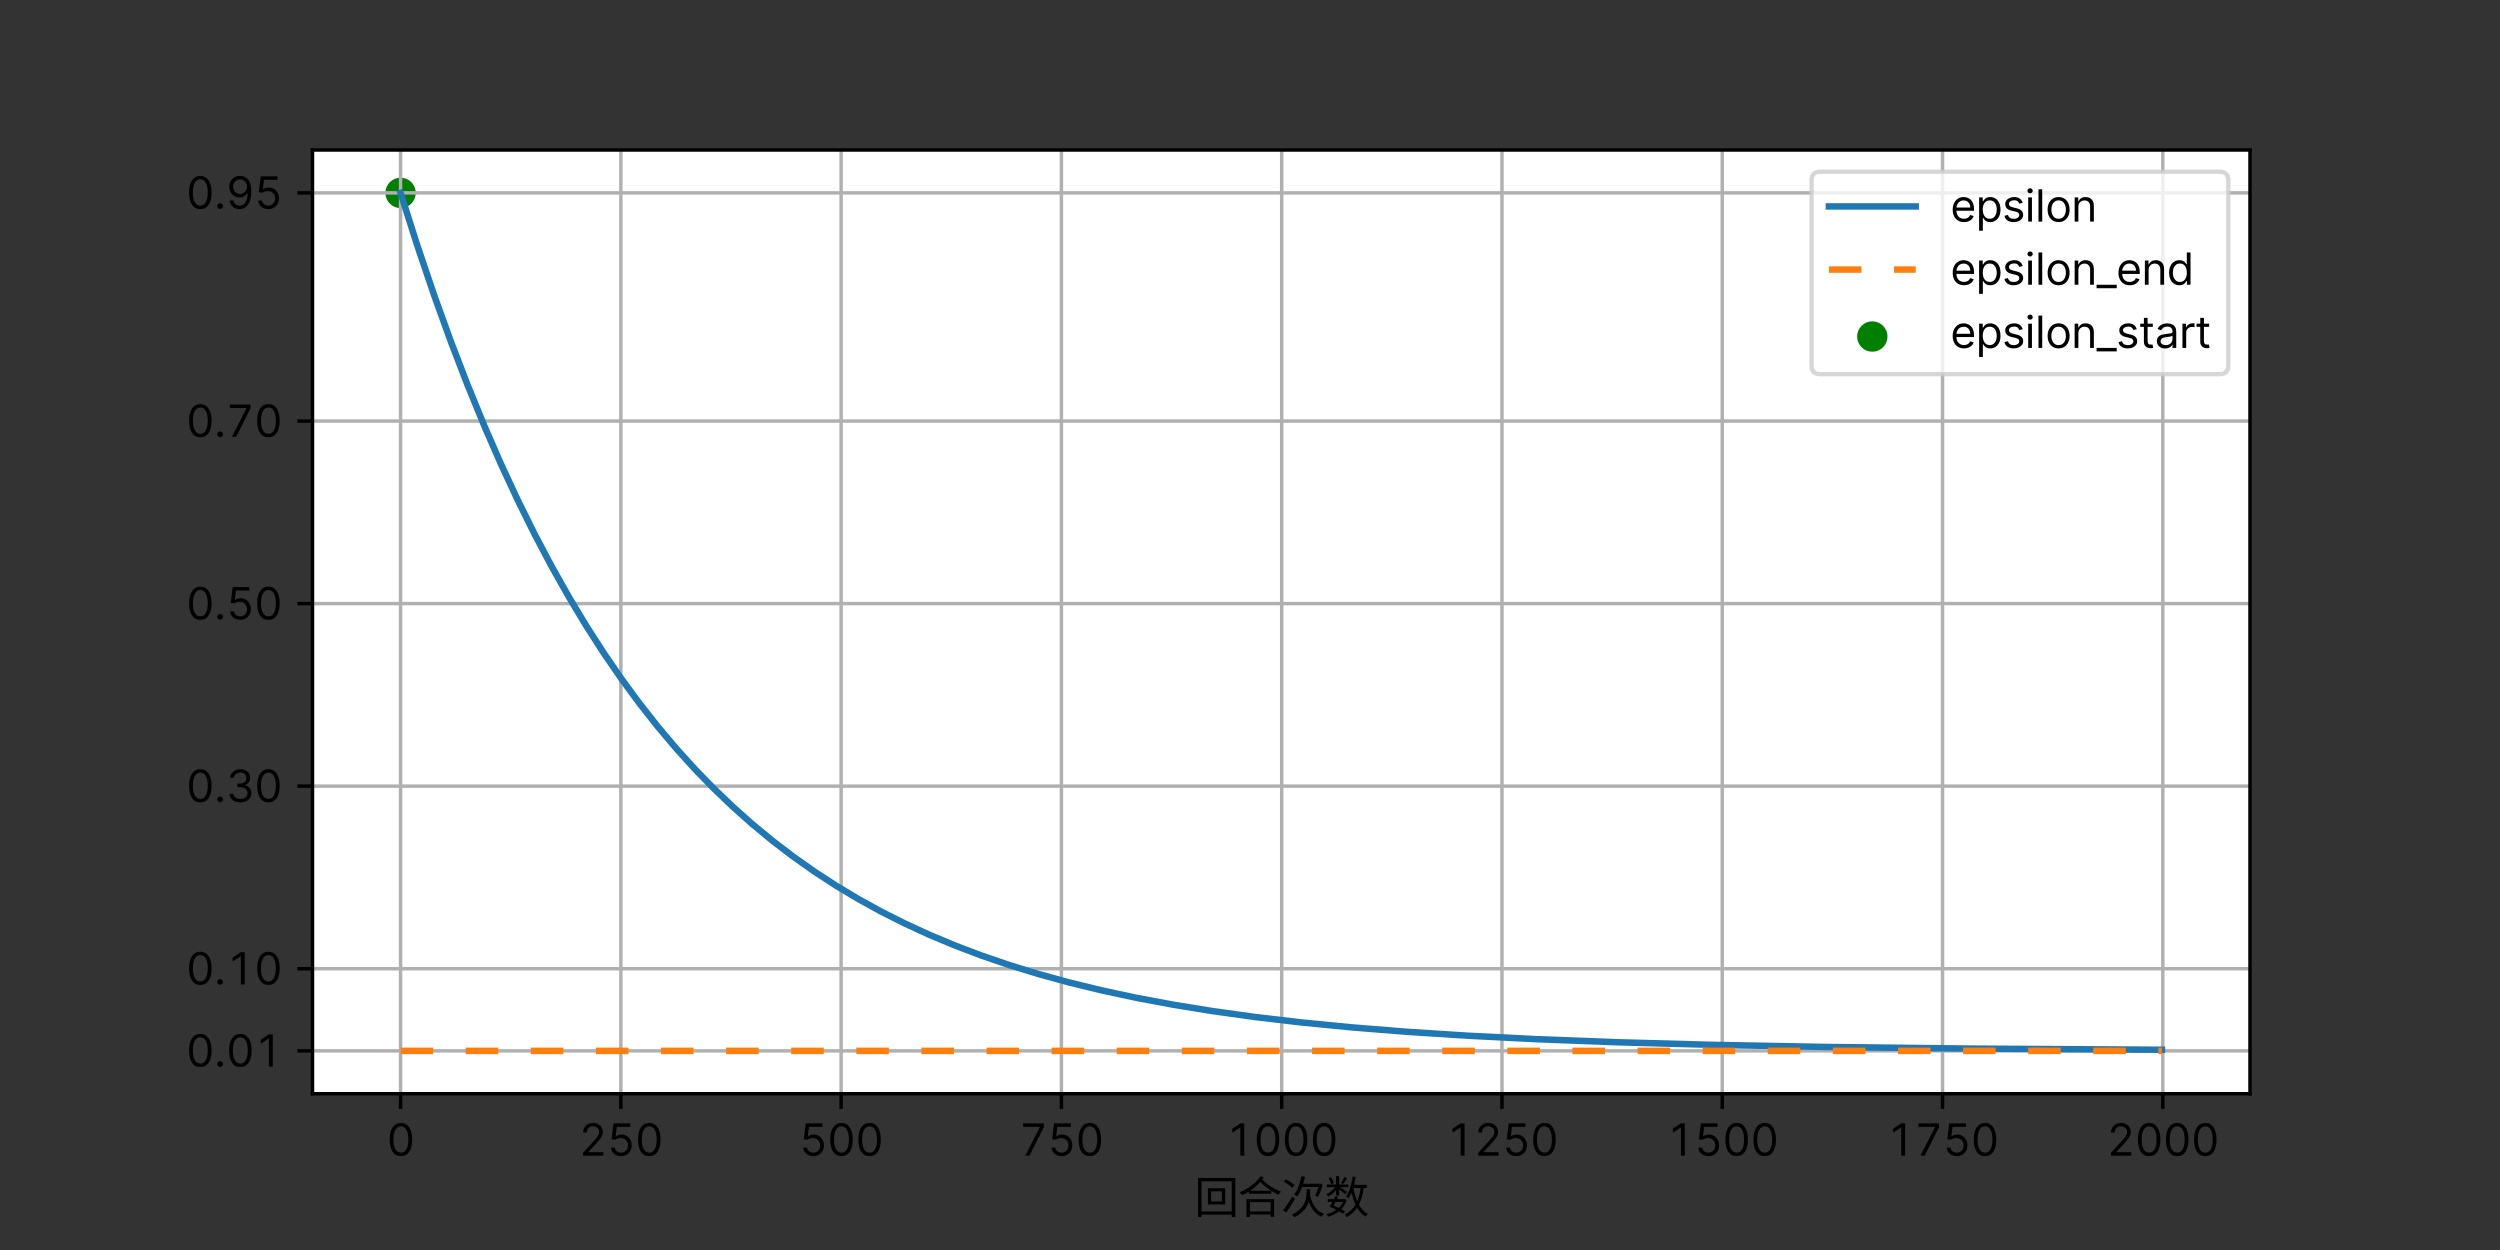<?xml version="1.0" encoding="utf-8" standalone="no"?>
<!DOCTYPE svg PUBLIC "-//W3C//DTD SVG 1.1//EN"
  "http://www.w3.org/Graphics/SVG/1.1/DTD/svg11.dtd">
<svg height="288pt" version="1.1" viewBox="0 0 576 288" width="576pt" xmlns="http://www.w3.org/2000/svg" xmlns:xlink="http://www.w3.org/1999/xlink">
 <rect x="0" y="0" width="576" height="288" fill="#333333" stroke="none"/>
 <defs>
  <style type="text/css">*{stroke-linecap:butt;stroke-linejoin:round;}</style>
 </defs>
 <g id="figure_1">
  <g id="patch_1">
   <path d="M 0 288 
L 576 288 
L 576 0 
L 0 0 
z
" style="fill:none;"/>
  </g>
  <g id="axes_1">
   <g id="patch_2">
    <path d="M 72 252 
L 518.4 252 
L 518.4 34.56 
L 72 34.56 
z
" style="fill:#ffffff;"/>
   </g>
   <g id="PathCollection_1">
    <defs>
     <path d="M 0 3 
C 0.796 3 1.559 2.684 2.121 2.121 
C 2.684 1.559 3 0.796 3 0 
C 3 -0.796 2.684 -1.559 2.121 -2.121 
C 1.559 -2.684 0.796 -3 0 -3 
C -0.796 -3 -1.559 -2.684 -2.121 -2.121 
C -2.684 -1.559 -3 -0.796 -3 0 
C -3 0.796 -2.684 1.559 -2.121 2.121 
C -1.559 2.684 -0.796 3 0 3 
z
" id="m43c6228eb4" style="stroke:#008000;"/>
    </defs>
    <g clip-path="url(#p8ffe987d85)">
     <use style="fill:#008000;stroke:#008000;" x="92.291" xlink:href="#m43c6228eb4" y="44.444"/>
    </g>
   </g>
   <g id="matplotlib.axis_1">
    <g id="xtick_1">
     <g id="line2d_1">
      <path clip-path="url(#p8ffe987d85)" d="M 92.291 252 
L 92.291 34.56 
" style="fill:none;stroke:#b0b0b0;stroke-linecap:square;stroke-width:0.8;"/>
     </g>
     <g id="line2d_2">
      <defs>
       <path d="M 0 0 
L 0 3.5 
" id="mc7401b41cb" style="stroke:#000000;stroke-width:0.8;"/>
      </defs>
      <g>
       <use style="stroke:#000000;stroke-width:0.8;" x="92.291" xlink:href="#mc7401b41cb" y="252"/>
      </g>
     </g>
     <g id="text_1">
      <!-- 0 -->
      <g transform="translate(89.056 266.27)scale(0.1 -0.1)">
       <defs>
        <path d="M 2074 -64 
Q 1299 -64 876 560 
Q 454 1184 454 2330 
Q 454 3456 883 4086 
Q 1312 4717 2074 4717 
Q 2835 4717 3264 4086 
Q 3693 3456 3693 2330 
Q 3693 1184 3267 560 
Q 2842 -64 2074 -64 
z
M 2074 435 
Q 2579 435 2860 928 
Q 3142 1421 3142 2330 
Q 3142 3232 2860 3731 
Q 2579 4230 2074 4230 
Q 1568 4230 1283 3731 
Q 998 3232 998 2330 
Q 998 1421 1283 928 
Q 1568 435 2074 435 
z
" id="Sarasa-Gothic-SC-Regular-30" transform="scale(0.016)"/>
       </defs>
       <use xlink:href="#Sarasa-Gothic-SC-Regular-30"/>
      </g>
     </g>
    </g>
    <g id="xtick_2">
     <g id="line2d_3">
      <path clip-path="url(#p8ffe987d85)" d="M 143.044 252 
L 143.044 34.56 
" style="fill:none;stroke:#b0b0b0;stroke-linecap:square;stroke-width:0.8;"/>
     </g>
     <g id="line2d_4">
      <g>
       <use style="stroke:#000000;stroke-width:0.8;" x="143.044" xlink:href="#mc7401b41cb" y="252"/>
      </g>
     </g>
     <g id="text_2">
      <!-- 250 -->
      <g transform="translate(133.338 266.27)scale(0.1 -0.1)">
       <defs>
        <path d="M 621 0 
L 621 410 
L 2157 2093 
Q 2426 2387 2602 2604 
Q 2778 2822 2861 3017 
Q 2944 3213 2944 3430 
Q 2944 3795 2688 4012 
Q 2432 4230 2054 4230 
Q 1651 4230 1411 3987 
Q 1171 3744 1171 3347 
L 634 3347 
Q 634 3757 822 4064 
Q 1011 4371 1337 4544 
Q 1664 4717 2074 4717 
Q 2483 4717 2800 4544 
Q 3117 4371 3296 4080 
Q 3475 3789 3475 3430 
Q 3475 3168 3382 2925 
Q 3290 2682 3062 2384 
Q 2835 2086 2438 1658 
L 1389 538 
L 1389 499 
L 3552 499 
L 3552 0 
L 621 0 
z
" id="Sarasa-Gothic-SC-Regular-32" transform="scale(0.016)"/>
        <path d="M 2054 -64 
Q 1658 -64 1334 96 
Q 1011 256 819 531 
Q 627 806 608 1165 
L 1152 1165 
Q 1184 845 1440 640 
Q 1696 435 2054 435 
Q 2342 435 2566 569 
Q 2790 704 2918 941 
Q 3046 1178 3046 1472 
Q 3046 1779 2912 2019 
Q 2778 2259 2547 2396 
Q 2317 2534 2016 2534 
Q 1805 2541 1581 2473 
Q 1357 2406 1210 2298 
L 685 2362 
L 966 4653 
L 3379 4653 
L 3379 4154 
L 1434 4154 
L 1274 2784 
L 1299 2784 
Q 1440 2893 1657 2969 
Q 1875 3046 2112 3046 
Q 2534 3046 2870 2841 
Q 3206 2637 3398 2285 
Q 3590 1933 3590 1485 
Q 3590 1037 3392 688 
Q 3194 339 2845 137 
Q 2496 -64 2054 -64 
z
" id="Sarasa-Gothic-SC-Regular-35" transform="scale(0.016)"/>
       </defs>
       <use xlink:href="#Sarasa-Gothic-SC-Regular-32"/>
       <use x="64.7" xlink:href="#Sarasa-Gothic-SC-Regular-35"/>
       <use x="129.4" xlink:href="#Sarasa-Gothic-SC-Regular-30"/>
      </g>
     </g>
    </g>
    <g id="xtick_3">
     <g id="line2d_5">
      <path clip-path="url(#p8ffe987d85)" d="M 193.796 252 
L 193.796 34.56 
" style="fill:none;stroke:#b0b0b0;stroke-linecap:square;stroke-width:0.8;"/>
     </g>
     <g id="line2d_6">
      <g>
       <use style="stroke:#000000;stroke-width:0.8;" x="193.796" xlink:href="#mc7401b41cb" y="252"/>
      </g>
     </g>
     <g id="text_3">
      <!-- 500 -->
      <g transform="translate(184.091 266.27)scale(0.1 -0.1)">
       <use xlink:href="#Sarasa-Gothic-SC-Regular-35"/>
       <use x="64.7" xlink:href="#Sarasa-Gothic-SC-Regular-30"/>
       <use x="129.4" xlink:href="#Sarasa-Gothic-SC-Regular-30"/>
      </g>
     </g>
    </g>
    <g id="xtick_4">
     <g id="line2d_7">
      <path clip-path="url(#p8ffe987d85)" d="M 244.549 252 
L 244.549 34.56 
" style="fill:none;stroke:#b0b0b0;stroke-linecap:square;stroke-width:0.8;"/>
     </g>
     <g id="line2d_8">
      <g>
       <use style="stroke:#000000;stroke-width:0.8;" x="244.549" xlink:href="#mc7401b41cb" y="252"/>
      </g>
     </g>
     <g id="text_4">
      <!-- 750 -->
      <g transform="translate(234.843 266.27)scale(0.1 -0.1)">
       <defs>
        <path d="M 870 0 
L 2957 4115 
L 2957 4154 
L 557 4154 
L 557 4653 
L 3539 4653 
L 3539 4128 
L 1466 0 
L 870 0 
z
" id="Sarasa-Gothic-SC-Regular-37" transform="scale(0.016)"/>
       </defs>
       <use xlink:href="#Sarasa-Gothic-SC-Regular-37"/>
       <use x="64.7" xlink:href="#Sarasa-Gothic-SC-Regular-35"/>
       <use x="129.4" xlink:href="#Sarasa-Gothic-SC-Regular-30"/>
      </g>
     </g>
    </g>
    <g id="xtick_5">
     <g id="line2d_9">
      <path clip-path="url(#p8ffe987d85)" d="M 295.302 252 
L 295.302 34.56 
" style="fill:none;stroke:#b0b0b0;stroke-linecap:square;stroke-width:0.8;"/>
     </g>
     <g id="line2d_10">
      <g>
       <use style="stroke:#000000;stroke-width:0.8;" x="295.302" xlink:href="#mc7401b41cb" y="252"/>
      </g>
     </g>
     <g id="text_5">
      <!-- 1000 -->
      <g transform="translate(282.361 266.27)scale(0.1 -0.1)">
       <defs>
        <path d="M 2701 4653 
L 2701 0 
L 2138 0 
L 2138 4064 
L 2112 4064 
L 973 3309 
L 973 3885 
L 2138 4653 
L 2701 4653 
z
" id="Sarasa-Gothic-SC-Regular-31" transform="scale(0.016)"/>
       </defs>
       <use xlink:href="#Sarasa-Gothic-SC-Regular-31"/>
       <use x="64.7" xlink:href="#Sarasa-Gothic-SC-Regular-30"/>
       <use x="129.4" xlink:href="#Sarasa-Gothic-SC-Regular-30"/>
       <use x="194.1" xlink:href="#Sarasa-Gothic-SC-Regular-30"/>
      </g>
     </g>
    </g>
    <g id="xtick_6">
     <g id="line2d_11">
      <path clip-path="url(#p8ffe987d85)" d="M 346.054 252 
L 346.054 34.56 
" style="fill:none;stroke:#b0b0b0;stroke-linecap:square;stroke-width:0.8;"/>
     </g>
     <g id="line2d_12">
      <g>
       <use style="stroke:#000000;stroke-width:0.8;" x="346.054" xlink:href="#mc7401b41cb" y="252"/>
      </g>
     </g>
     <g id="text_6">
      <!-- 1250 -->
      <g transform="translate(333.114 266.27)scale(0.1 -0.1)">
       <use xlink:href="#Sarasa-Gothic-SC-Regular-31"/>
       <use x="64.7" xlink:href="#Sarasa-Gothic-SC-Regular-32"/>
       <use x="129.4" xlink:href="#Sarasa-Gothic-SC-Regular-35"/>
       <use x="194.1" xlink:href="#Sarasa-Gothic-SC-Regular-30"/>
      </g>
     </g>
    </g>
    <g id="xtick_7">
     <g id="line2d_13">
      <path clip-path="url(#p8ffe987d85)" d="M 396.807 252 
L 396.807 34.56 
" style="fill:none;stroke:#b0b0b0;stroke-linecap:square;stroke-width:0.8;"/>
     </g>
     <g id="line2d_14">
      <g>
       <use style="stroke:#000000;stroke-width:0.8;" x="396.807" xlink:href="#mc7401b41cb" y="252"/>
      </g>
     </g>
     <g id="text_7">
      <!-- 1500 -->
      <g transform="translate(383.866 266.27)scale(0.1 -0.1)">
       <use xlink:href="#Sarasa-Gothic-SC-Regular-31"/>
       <use x="64.7" xlink:href="#Sarasa-Gothic-SC-Regular-35"/>
       <use x="129.4" xlink:href="#Sarasa-Gothic-SC-Regular-30"/>
       <use x="194.1" xlink:href="#Sarasa-Gothic-SC-Regular-30"/>
      </g>
     </g>
    </g>
    <g id="xtick_8">
     <g id="line2d_15">
      <path clip-path="url(#p8ffe987d85)" d="M 447.559 252 
L 447.559 34.56 
" style="fill:none;stroke:#b0b0b0;stroke-linecap:square;stroke-width:0.8;"/>
     </g>
     <g id="line2d_16">
      <g>
       <use style="stroke:#000000;stroke-width:0.8;" x="447.559" xlink:href="#mc7401b41cb" y="252"/>
      </g>
     </g>
     <g id="text_8">
      <!-- 1750 -->
      <g transform="translate(434.619 266.27)scale(0.1 -0.1)">
       <use xlink:href="#Sarasa-Gothic-SC-Regular-31"/>
       <use x="64.7" xlink:href="#Sarasa-Gothic-SC-Regular-37"/>
       <use x="129.4" xlink:href="#Sarasa-Gothic-SC-Regular-35"/>
       <use x="194.1" xlink:href="#Sarasa-Gothic-SC-Regular-30"/>
      </g>
     </g>
    </g>
    <g id="xtick_9">
     <g id="line2d_17">
      <path clip-path="url(#p8ffe987d85)" d="M 498.312 252 
L 498.312 34.56 
" style="fill:none;stroke:#b0b0b0;stroke-linecap:square;stroke-width:0.8;"/>
     </g>
     <g id="line2d_18">
      <g>
       <use style="stroke:#000000;stroke-width:0.8;" x="498.312" xlink:href="#mc7401b41cb" y="252"/>
      </g>
     </g>
     <g id="text_9">
      <!-- 2000 -->
      <g transform="translate(485.371 266.27)scale(0.1 -0.1)">
       <use xlink:href="#Sarasa-Gothic-SC-Regular-32"/>
       <use x="64.7" xlink:href="#Sarasa-Gothic-SC-Regular-30"/>
       <use x="129.4" xlink:href="#Sarasa-Gothic-SC-Regular-30"/>
       <use x="194.1" xlink:href="#Sarasa-Gothic-SC-Regular-30"/>
      </g>
     </g>
    </g>
    <g id="text_10">
     <!-- 回合次数 -->
     <g transform="translate(275.2 279.591)scale(0.1 -0.1)">
      <defs>
       <path d="M 2394 3200 
L 2394 1734 
L 3955 1734 
L 3955 3200 
L 2394 3200 
z
M 1939 3635 
L 4429 3635 
L 4429 1306 
L 1939 1306 
L 1939 3635 
z
M 525 5114 
L 5882 5114 
L 5882 -506 
L 5370 -506 
L 5370 -160 
L 1018 -160 
L 1018 -506 
L 525 -506 
L 525 5114 
z
M 1018 294 
L 5370 294 
L 5370 4634 
L 1018 4634 
L 1018 294 
z
" id="Sarasa-Gothic-SC-Regular-56de" transform="scale(0.016)"/>
       <path d="M 3309 5395 
L 3731 5178 
L 3526 4890 
Q 4090 4294 4765 3875 
Q 5440 3456 6202 3136 
Q 6112 3053 6013 2934 
Q 5914 2816 5862 2701 
Q 5587 2829 5328 2969 
Q 5069 3110 4819 3270 
L 4819 2842 
L 1587 2842 
L 1587 3162 
Q 1350 3014 1100 2883 
Q 851 2752 602 2643 
Q 544 2739 451 2860 
Q 358 2982 256 3066 
Q 864 3309 1440 3664 
Q 2016 4019 2499 4460 
Q 2982 4902 3309 5395 
z
M 1773 3283 
L 4794 3283 
Q 4378 3546 3990 3853 
Q 3603 4160 3238 4544 
Q 2925 4192 2553 3872 
Q 2182 3552 1773 3283 
z
M 1254 2074 
L 5229 2074 
L 5229 -474 
L 4723 -474 
L 4723 -141 
L 1741 -141 
L 1741 -499 
L 1254 -499 
L 1254 2074 
z
M 1741 307 
L 4723 307 
L 4723 1638 
L 1741 1638 
L 1741 307 
z
" id="Sarasa-Gothic-SC-Regular-5408" transform="scale(0.016)"/>
       <path d="M 365 4589 
L 653 4934 
Q 870 4819 1110 4672 
Q 1350 4525 1561 4374 
Q 1773 4224 1907 4090 
L 1600 3699 
Q 1472 3834 1264 3994 
Q 1056 4154 819 4310 
Q 582 4467 365 4589 
z
M 269 467 
Q 454 704 684 1027 
Q 915 1350 1155 1715 
Q 1395 2080 1600 2426 
L 1971 2106 
Q 1690 1619 1350 1094 
Q 1011 570 710 134 
L 269 467 
z
M 2906 5376 
L 3418 5280 
Q 3366 5024 3299 4777 
Q 3232 4531 3155 4288 
L 5517 4288 
L 5613 4314 
L 5965 4122 
Q 5843 3654 5651 3180 
Q 5459 2707 5293 2374 
Q 5216 2419 5094 2480 
Q 4973 2541 4883 2579 
Q 4998 2810 5132 3146 
Q 5267 3482 5357 3814 
L 2995 3814 
Q 2848 3424 2675 3078 
Q 2502 2733 2310 2458 
Q 2240 2515 2093 2598 
Q 1946 2682 1850 2726 
Q 2099 3040 2297 3462 
Q 2496 3885 2649 4374 
Q 2803 4864 2906 5376 
z
M 3642 3501 
L 4154 3501 
L 4154 3098 
Q 4154 2989 4150 2873 
Q 4147 2758 4141 2630 
Q 4358 1664 4838 960 
Q 5318 256 6150 -45 
Q 6067 -115 5974 -243 
Q 5882 -371 5830 -467 
Q 5133 -173 4685 377 
Q 4237 928 3968 1696 
Q 3846 1306 3600 912 
Q 3354 518 2944 150 
Q 2534 -218 1901 -538 
Q 1843 -448 1734 -339 
Q 1626 -230 1536 -166 
Q 2125 122 2512 454 
Q 2899 787 3126 1136 
Q 3354 1485 3466 1833 
Q 3578 2182 3610 2505 
Q 3642 2829 3642 3104 
L 3642 3501 
z
" id="Sarasa-Gothic-SC-Regular-6b21" transform="scale(0.016)"/>
       <path d="M 2835 5254 
L 3238 5075 
Q 3098 4858 2947 4634 
Q 2797 4410 2669 4250 
L 2355 4403 
Q 2477 4570 2614 4819 
Q 2752 5069 2835 5254 
z
M 563 5075 
L 915 5216 
Q 1050 5030 1165 4796 
Q 1280 4563 1325 4390 
L 960 4230 
Q 915 4397 803 4637 
Q 691 4877 563 5075 
z
M 2624 1664 
L 1581 1664 
Q 1517 1523 1443 1395 
Q 1370 1267 1299 1152 
Q 1478 1075 1664 985 
Q 1850 896 2029 806 
Q 2214 992 2364 1203 
Q 2515 1414 2624 1664 
z
M 704 979 
Q 806 1126 912 1299 
Q 1018 1472 1120 1664 
L 448 1664 
L 448 2067 
L 1318 2067 
Q 1370 2176 1414 2278 
Q 1459 2381 1491 2477 
L 1920 2400 
L 1779 2067 
L 2829 2067 
L 2906 2086 
L 3168 1978 
Q 3046 1562 2851 1222 
Q 2656 883 2400 608 
Q 2560 525 2697 438 
Q 2835 352 2944 275 
L 2637 -38 
Q 2528 45 2387 134 
Q 2246 224 2086 320 
Q 1741 45 1337 -147 
Q 934 -339 493 -461 
Q 461 -371 393 -262 
Q 326 -154 262 -90 
Q 659 0 1020 157 
Q 1382 314 1690 531 
Q 1190 787 704 979 
z
M 1645 5382 
L 2093 5382 
L 2093 4186 
L 3398 4186 
L 3398 3789 
L 2189 3789 
Q 2349 3693 2560 3558 
Q 2771 3424 2956 3305 
Q 3142 3187 3219 3130 
L 2950 2784 
Q 2874 2861 2730 2976 
Q 2586 3091 2416 3219 
Q 2246 3347 2093 3456 
L 2093 2586 
L 1645 2586 
L 1645 3366 
Q 1408 3085 1107 2832 
Q 806 2579 512 2419 
Q 467 2502 393 2611 
Q 320 2720 250 2784 
Q 589 2931 928 3203 
Q 1267 3475 1498 3789 
L 320 3789 
L 320 4186 
L 1645 4186 
L 1645 5382 
z
M 4026 5325 
L 4467 5254 
Q 4422 4966 4368 4684 
Q 4314 4403 4243 4134 
L 6067 4134 
L 6067 3686 
L 5632 3686 
Q 5530 2970 5360 2365 
Q 5190 1760 4934 1267 
Q 5178 826 5498 483 
Q 5818 141 6221 -77 
Q 6138 -141 6045 -253 
Q 5952 -365 5894 -454 
Q 5523 -230 5222 93 
Q 4922 416 4678 826 
Q 4115 -13 3155 -531 
Q 3123 -454 3040 -332 
Q 2957 -211 2886 -141 
Q 3411 115 3792 467 
Q 4173 819 4442 1274 
Q 4262 1651 4124 2086 
Q 3987 2522 3878 2989 
Q 3782 2752 3676 2544 
Q 3571 2336 3443 2157 
Q 3386 2214 3270 2310 
Q 3155 2406 3078 2451 
Q 3328 2790 3510 3244 
Q 3693 3699 3821 4230 
Q 3949 4762 4026 5325 
z
M 5178 3686 
L 4147 3686 
Q 4237 3168 4374 2685 
Q 4512 2202 4691 1766 
Q 4864 2176 4982 2656 
Q 5101 3136 5178 3686 
z
" id="Sarasa-Gothic-SC-Regular-6570" transform="scale(0.016)"/>
      </defs>
      <use xlink:href="#Sarasa-Gothic-SC-Regular-56de"/>
      <use x="100" xlink:href="#Sarasa-Gothic-SC-Regular-5408"/>
      <use x="200" xlink:href="#Sarasa-Gothic-SC-Regular-6b21"/>
      <use x="300" xlink:href="#Sarasa-Gothic-SC-Regular-6570"/>
     </g>
    </g>
   </g>
   <g id="matplotlib.axis_2">
    <g id="ytick_1">
     <g id="line2d_19">
      <path clip-path="url(#p8ffe987d85)" d="M 72 223.19 
L 518.4 223.19 
" style="fill:none;stroke:#b0b0b0;stroke-linecap:square;stroke-width:0.8;"/>
     </g>
     <g id="line2d_20">
      <defs>
       <path d="M 0 0 
L -3.5 0 
" id="m18d23a102e" style="stroke:#000000;stroke-width:0.8;"/>
      </defs>
      <g>
       <use style="stroke:#000000;stroke-width:0.8;" x="72" xlink:href="#m18d23a102e" y="223.19"/>
      </g>
     </g>
     <g id="text_11">
      <!-- 0.10 -->
      <g transform="translate(42.839 226.825)scale(0.1 -0.1)">
       <defs>
        <path d="M 883 -38 
Q 717 -38 595 83 
Q 474 205 474 371 
Q 474 544 595 662 
Q 717 781 883 781 
Q 1050 781 1171 662 
Q 1293 544 1293 371 
Q 1293 205 1171 83 
Q 1050 -38 883 -38 
z
" id="Sarasa-Gothic-SC-Regular-2e" transform="scale(0.016)"/>
       </defs>
       <use xlink:href="#Sarasa-Gothic-SC-Regular-30"/>
       <use x="64.7" xlink:href="#Sarasa-Gothic-SC-Regular-2e"/>
       <use x="92.2" xlink:href="#Sarasa-Gothic-SC-Regular-31"/>
       <use x="156.9" xlink:href="#Sarasa-Gothic-SC-Regular-30"/>
      </g>
     </g>
    </g>
    <g id="ytick_2">
     <g id="line2d_21">
      <path clip-path="url(#p8ffe987d85)" d="M 72 181.132 
L 518.4 181.132 
" style="fill:none;stroke:#b0b0b0;stroke-linecap:square;stroke-width:0.8;"/>
     </g>
     <g id="line2d_22">
      <g>
       <use style="stroke:#000000;stroke-width:0.8;" x="72" xlink:href="#m18d23a102e" y="181.132"/>
      </g>
     </g>
     <g id="text_12">
      <!-- 0.30 -->
      <g transform="translate(42.839 184.767)scale(0.1 -0.1)">
       <defs>
        <path d="M 2093 -64 
Q 1638 -64 1289 89 
Q 941 243 733 521 
Q 525 800 512 1165 
L 1082 1165 
Q 1107 826 1392 630 
Q 1677 435 2080 435 
Q 2528 435 2819 665 
Q 3110 896 3110 1261 
Q 3110 1651 2825 1894 
Q 2541 2138 2010 2138 
L 1638 2138 
L 1638 2637 
L 2010 2637 
Q 2426 2637 2685 2857 
Q 2944 3078 2944 3443 
Q 2944 3795 2713 4012 
Q 2483 4230 2099 4230 
Q 1856 4230 1645 4140 
Q 1434 4051 1299 3888 
Q 1165 3725 1152 3488 
L 608 3488 
Q 621 3859 829 4134 
Q 1037 4410 1373 4563 
Q 1709 4717 2112 4717 
Q 2541 4717 2851 4544 
Q 3162 4371 3325 4086 
Q 3488 3802 3488 3475 
Q 3488 3078 3283 2803 
Q 3078 2528 2726 2419 
L 2726 2381 
Q 3168 2310 3414 2009 
Q 3661 1709 3661 1261 
Q 3661 883 3456 582 
Q 3251 282 2896 109 
Q 2541 -64 2093 -64 
z
" id="Sarasa-Gothic-SC-Regular-33" transform="scale(0.016)"/>
       </defs>
       <use xlink:href="#Sarasa-Gothic-SC-Regular-30"/>
       <use x="64.7" xlink:href="#Sarasa-Gothic-SC-Regular-2e"/>
       <use x="92.2" xlink:href="#Sarasa-Gothic-SC-Regular-33"/>
       <use x="156.9" xlink:href="#Sarasa-Gothic-SC-Regular-30"/>
      </g>
     </g>
    </g>
    <g id="ytick_3">
     <g id="line2d_23">
      <path clip-path="url(#p8ffe987d85)" d="M 72 139.074 
L 518.4 139.074 
" style="fill:none;stroke:#b0b0b0;stroke-linecap:square;stroke-width:0.8;"/>
     </g>
     <g id="line2d_24">
      <g>
       <use style="stroke:#000000;stroke-width:0.8;" x="72" xlink:href="#m18d23a102e" y="139.074"/>
      </g>
     </g>
     <g id="text_13">
      <!-- 0.50 -->
      <g transform="translate(42.839 142.709)scale(0.1 -0.1)">
       <use xlink:href="#Sarasa-Gothic-SC-Regular-30"/>
       <use x="64.7" xlink:href="#Sarasa-Gothic-SC-Regular-2e"/>
       <use x="92.2" xlink:href="#Sarasa-Gothic-SC-Regular-35"/>
       <use x="156.9" xlink:href="#Sarasa-Gothic-SC-Regular-30"/>
      </g>
     </g>
    </g>
    <g id="ytick_4">
     <g id="line2d_25">
      <path clip-path="url(#p8ffe987d85)" d="M 72 97.016 
L 518.4 97.016 
" style="fill:none;stroke:#b0b0b0;stroke-linecap:square;stroke-width:0.8;"/>
     </g>
     <g id="line2d_26">
      <g>
       <use style="stroke:#000000;stroke-width:0.8;" x="72" xlink:href="#m18d23a102e" y="97.016"/>
      </g>
     </g>
     <g id="text_14">
      <!-- 0.70 -->
      <g transform="translate(42.839 100.651)scale(0.1 -0.1)">
       <use xlink:href="#Sarasa-Gothic-SC-Regular-30"/>
       <use x="64.7" xlink:href="#Sarasa-Gothic-SC-Regular-2e"/>
       <use x="92.2" xlink:href="#Sarasa-Gothic-SC-Regular-37"/>
       <use x="156.9" xlink:href="#Sarasa-Gothic-SC-Regular-30"/>
      </g>
     </g>
    </g>
    <g id="ytick_5">
     <g id="line2d_27">
      <path clip-path="url(#p8ffe987d85)" d="M 72 44.444 
L 518.4 44.444 
" style="fill:none;stroke:#b0b0b0;stroke-linecap:square;stroke-width:0.8;"/>
     </g>
     <g id="line2d_28">
      <g>
       <use style="stroke:#000000;stroke-width:0.8;" x="72" xlink:href="#m18d23a102e" y="44.444"/>
      </g>
     </g>
     <g id="text_15">
      <!-- 0.95 -->
      <g transform="translate(42.839 48.079)scale(0.1 -0.1)">
       <defs>
        <path d="M 2035 4717 
Q 2323 4717 2608 4608 
Q 2893 4499 3129 4252 
Q 3366 4006 3510 3584 
Q 3654 3162 3654 2515 
Q 3654 1280 3200 608 
Q 2746 -64 1965 -64 
Q 1376 -64 989 278 
Q 602 621 518 1171 
L 1075 1171 
Q 1146 851 1370 643 
Q 1594 435 1965 435 
Q 2502 435 2816 905 
Q 3130 1376 3130 2234 
L 3091 2234 
Q 2899 1952 2601 1785 
Q 2304 1619 1946 1619 
Q 1542 1619 1209 1817 
Q 877 2016 678 2365 
Q 480 2714 480 3162 
Q 480 3590 672 3945 
Q 864 4301 1213 4512 
Q 1562 4723 2035 4717 
z
M 2035 4218 
Q 1747 4218 1520 4077 
Q 1293 3936 1161 3696 
Q 1030 3456 1030 3162 
Q 1030 2874 1158 2637 
Q 1286 2400 1510 2259 
Q 1734 2118 2016 2118 
Q 2304 2118 2537 2265 
Q 2771 2413 2908 2653 
Q 3046 2893 3046 3174 
Q 3046 3443 2915 3683 
Q 2784 3923 2557 4070 
Q 2330 4218 2035 4218 
z
" id="Sarasa-Gothic-SC-Regular-39" transform="scale(0.016)"/>
       </defs>
       <use xlink:href="#Sarasa-Gothic-SC-Regular-30"/>
       <use x="64.7" xlink:href="#Sarasa-Gothic-SC-Regular-2e"/>
       <use x="92.2" xlink:href="#Sarasa-Gothic-SC-Regular-39"/>
       <use x="156.9" xlink:href="#Sarasa-Gothic-SC-Regular-35"/>
      </g>
     </g>
    </g>
    <g id="ytick_6">
     <g id="line2d_29">
      <path clip-path="url(#p8ffe987d85)" d="M 72 242.116 
L 518.4 242.116 
" style="fill:none;stroke:#b0b0b0;stroke-linecap:square;stroke-width:0.8;"/>
     </g>
     <g id="line2d_30">
      <g>
       <use style="stroke:#000000;stroke-width:0.8;" x="72" xlink:href="#m18d23a102e" y="242.116"/>
      </g>
     </g>
     <g id="text_16">
      <!-- 0.01 -->
      <g transform="translate(42.839 245.752)scale(0.1 -0.1)">
       <use xlink:href="#Sarasa-Gothic-SC-Regular-30"/>
       <use x="64.7" xlink:href="#Sarasa-Gothic-SC-Regular-2e"/>
       <use x="92.2" xlink:href="#Sarasa-Gothic-SC-Regular-30"/>
       <use x="156.9" xlink:href="#Sarasa-Gothic-SC-Regular-31"/>
      </g>
     </g>
    </g>
   </g>
   <g id="line2d_31">
    <path clip-path="url(#p8ffe987d85)" d="M 92.291 44.444 
L 96.148 56.575 
L 100.005 67.961 
L 103.863 78.649 
L 107.72 88.681 
L 111.577 98.097 
L 115.434 106.936 
L 119.291 115.232 
L 123.149 123.018 
L 127.006 130.327 
L 131.066 137.537 
L 135.126 144.282 
L 139.186 150.591 
L 143.247 156.494 
L 147.307 162.016 
L 151.57 167.431 
L 155.833 172.481 
L 160.096 177.188 
L 164.36 181.578 
L 168.826 185.858 
L 173.292 189.836 
L 177.961 193.695 
L 182.631 197.268 
L 187.503 200.716 
L 192.578 204.027 
L 197.653 207.072 
L 202.932 209.981 
L 208.413 212.747 
L 214.097 215.364 
L 219.985 217.829 
L 226.075 220.14 
L 232.571 222.364 
L 239.271 224.421 
L 246.376 226.37 
L 253.887 228.197 
L 261.805 229.894 
L 270.331 231.491 
L 279.467 232.971 
L 289.211 234.323 
L 299.768 235.563 
L 311.339 236.697 
L 324.129 237.724 
L 338.34 238.638 
L 354.378 239.443 
L 372.852 240.143 
L 394.574 240.735 
L 420.762 241.218 
L 453.853 241.594 
L 498.109 241.864 
L 498.109 241.864 
" style="fill:none;stroke:#1f77b4;stroke-linecap:square;stroke-width:1.5;"/>
   </g>
   <g id="line2d_32">
    <path clip-path="url(#p8ffe987d85)" d="M 92.291 242.116 
L 498.109 242.116 
L 498.109 242.116 
" style="fill:none;stroke:#ff7f0e;stroke-dasharray:7.5,7.5;stroke-dashoffset:0;stroke-width:1.5;"/>
   </g>
   <g id="patch_3">
    <path d="M 72 252 
L 72 34.56 
" style="fill:none;stroke:#000000;stroke-linecap:square;stroke-linejoin:miter;stroke-width:0.8;"/>
   </g>
   <g id="patch_4">
    <path d="M 518.4 252 
L 518.4 34.56 
" style="fill:none;stroke:#000000;stroke-linecap:square;stroke-linejoin:miter;stroke-width:0.8;"/>
   </g>
   <g id="patch_5">
    <path d="M 72 252 
L 518.4 252 
" style="fill:none;stroke:#000000;stroke-linecap:square;stroke-linejoin:miter;stroke-width:0.8;"/>
   </g>
   <g id="patch_6">
    <path d="M 72 34.56 
L 518.4 34.56 
" style="fill:none;stroke:#000000;stroke-linecap:square;stroke-linejoin:miter;stroke-width:0.8;"/>
   </g>
   <g id="legend_1">
    <g id="patch_7">
     <path d="M 419.38 86.21 
L 511.4 86.21 
Q 513.4 86.21 513.4 84.21 
L 513.4 41.56 
Q 513.4 39.56 511.4 39.56 
L 419.38 39.56 
Q 417.38 39.56 417.38 41.56 
L 417.38 84.21 
Q 417.38 86.21 419.38 86.21 
z
" style="fill:#ffffff;opacity:0.8;stroke:#cccccc;stroke-linejoin:miter;"/>
    </g>
    <g id="line2d_33">
     <path d="M 421.38 47.56 
L 441.38 47.56 
" style="fill:none;stroke:#1f77b4;stroke-linecap:square;stroke-width:1.5;"/>
    </g>
    <g id="line2d_34"/>
    <g id="text_17">
     <!-- epsilon -->
     <g transform="translate(449.38 51.06)scale(0.1 -0.1)">
      <defs>
       <path d="M 1952 -70 
Q 1453 -70 1088 154 
Q 723 378 524 781 
Q 326 1184 326 1715 
Q 326 2253 524 2662 
Q 723 3072 1075 3305 
Q 1427 3539 1901 3539 
Q 2170 3539 2438 3446 
Q 2707 3354 2924 3152 
Q 3142 2950 3270 2614 
Q 3398 2278 3398 1792 
L 3398 1562 
L 864 1562 
Q 883 1005 1184 707 
Q 1485 410 1952 410 
Q 2272 410 2499 547 
Q 2726 685 2829 954 
L 3347 806 
Q 3226 416 2854 173 
Q 2483 -70 1952 -70 
z
M 864 2029 
L 2854 2029 
Q 2854 2470 2595 2761 
Q 2336 3053 1901 3053 
Q 1594 3053 1370 2912 
Q 1146 2771 1014 2534 
Q 883 2298 864 2029 
z
" id="Sarasa-Gothic-SC-Regular-65" transform="scale(0.016)"/>
       <path d="M 493 -1312 
L 493 3488 
L 1011 3488 
L 1011 2938 
L 1075 2938 
Q 1133 3027 1238 3168 
Q 1344 3309 1542 3424 
Q 1741 3539 2080 3539 
Q 2522 3539 2858 3318 
Q 3194 3098 3382 2691 
Q 3571 2285 3571 1734 
Q 3571 1184 3382 777 
Q 3194 371 2861 150 
Q 2528 -70 2093 -70 
Q 1754 -70 1552 42 
Q 1350 154 1241 298 
Q 1133 442 1075 538 
L 1030 538 
L 1030 -1312 
L 493 -1312 
z
M 1018 1747 
Q 1018 1152 1277 781 
Q 1536 410 2016 410 
Q 2355 410 2582 589 
Q 2810 768 2922 1069 
Q 3034 1370 3034 1747 
Q 3034 2112 2922 2409 
Q 2810 2707 2586 2880 
Q 2362 3053 2016 3053 
Q 1530 3053 1274 2691 
Q 1018 2330 1018 1747 
z
" id="Sarasa-Gothic-SC-Regular-70" transform="scale(0.016)"/>
       <path d="M 2963 2707 
L 2483 2573 
Q 2413 2752 2246 2912 
Q 2080 3072 1728 3072 
Q 1408 3072 1193 2925 
Q 979 2778 979 2554 
Q 979 2355 1126 2240 
Q 1274 2125 1581 2048 
L 2099 1920 
Q 3027 1690 3027 973 
Q 3027 672 2854 435 
Q 2682 198 2378 64 
Q 2074 -70 1664 -70 
Q 1126 -70 777 160 
Q 429 390 339 838 
L 845 966 
Q 986 403 1658 403 
Q 2029 403 2249 563 
Q 2470 723 2470 947 
Q 2470 1318 1952 1434 
L 1370 1574 
Q 896 1683 672 1923 
Q 448 2163 448 2528 
Q 448 2822 614 3049 
Q 781 3277 1069 3408 
Q 1357 3539 1728 3539 
Q 2246 3539 2544 3312 
Q 2842 3085 2963 2707 
z
" id="Sarasa-Gothic-SC-Regular-73" transform="scale(0.016)"/>
       <path d="M 493 0 
L 493 3488 
L 1030 3488 
L 1030 0 
L 493 0 
z
M 762 4070 
Q 608 4070 496 4179 
Q 384 4288 384 4435 
Q 384 4589 496 4694 
Q 608 4800 762 4800 
Q 922 4800 1034 4694 
Q 1146 4589 1146 4435 
Q 1146 4288 1034 4179 
Q 922 4070 762 4070 
z
" id="Sarasa-Gothic-SC-Regular-69" transform="scale(0.016)"/>
       <path d="M 1030 4653 
L 1030 0 
L 493 0 
L 493 4653 
L 1030 4653 
z
" id="Sarasa-Gothic-SC-Regular-6c" transform="scale(0.016)"/>
       <path d="M 1907 -70 
Q 1434 -70 1078 154 
Q 723 378 524 781 
Q 326 1184 326 1728 
Q 326 2272 524 2678 
Q 723 3085 1078 3312 
Q 1434 3539 1907 3539 
Q 2381 3539 2736 3312 
Q 3091 3085 3289 2678 
Q 3488 2272 3488 1728 
Q 3488 1184 3289 781 
Q 3091 378 2736 154 
Q 2381 -70 1907 -70 
z
M 1907 410 
Q 2266 410 2499 592 
Q 2733 774 2845 1075 
Q 2957 1376 2957 1728 
Q 2957 2080 2845 2381 
Q 2733 2682 2499 2867 
Q 2266 3053 1907 3053 
Q 1549 3053 1318 2867 
Q 1088 2682 976 2381 
Q 864 2080 864 1728 
Q 864 1376 976 1075 
Q 1088 774 1318 592 
Q 1549 410 1907 410 
z
" id="Sarasa-Gothic-SC-Regular-6f" transform="scale(0.016)"/>
       <path d="M 1030 2099 
L 1030 0 
L 493 0 
L 493 3488 
L 1011 3488 
L 1011 2944 
L 1056 2944 
Q 1178 3213 1427 3376 
Q 1677 3539 2074 3539 
Q 2605 3539 2931 3212 
Q 3258 2886 3258 2221 
L 3258 0 
L 2720 0 
L 2720 2182 
Q 2720 2592 2505 2822 
Q 2291 3053 1920 3053 
Q 1536 3053 1283 2806 
Q 1030 2560 1030 2099 
z
" id="Sarasa-Gothic-SC-Regular-6e" transform="scale(0.016)"/>
      </defs>
      <use xlink:href="#Sarasa-Gothic-SC-Regular-65"/>
      <use x="58.2" xlink:href="#Sarasa-Gothic-SC-Regular-70"/>
      <use x="119.1" xlink:href="#Sarasa-Gothic-SC-Regular-73"/>
      <use x="171.3" xlink:href="#Sarasa-Gothic-SC-Regular-69"/>
      <use x="195" xlink:href="#Sarasa-Gothic-SC-Regular-6c"/>
      <use x="218.7" xlink:href="#Sarasa-Gothic-SC-Regular-6f"/>
      <use x="278.3" xlink:href="#Sarasa-Gothic-SC-Regular-6e"/>
     </g>
    </g>
    <g id="line2d_35">
     <path d="M 421.38 62.11 
L 441.38 62.11 
" style="fill:none;stroke:#ff7f0e;stroke-dasharray:7.5,7.5;stroke-dashoffset:0;stroke-width:1.5;"/>
    </g>
    <g id="line2d_36"/>
    <g id="text_18">
     <!-- epsilon_end -->
     <g transform="translate(449.38 65.61)scale(0.1 -0.1)">
      <defs>
       <path d="M 2899 0 
L 2899 -499 
L -6 -499 
L -6 0 
L 2899 0 
z
" id="Sarasa-Gothic-SC-Regular-5f" transform="scale(0.016)"/>
       <path d="M 1811 -70 
Q 1370 -70 1037 150 
Q 704 371 515 777 
Q 326 1184 326 1734 
Q 326 2285 515 2691 
Q 704 3098 1040 3318 
Q 1376 3539 1818 3539 
Q 2157 3539 2358 3424 
Q 2560 3309 2665 3168 
Q 2771 3027 2829 2938 
L 2874 2938 
L 2874 4653 
L 3411 4653 
L 3411 0 
L 2893 0 
L 2893 538 
L 2829 538 
Q 2771 442 2659 298 
Q 2547 154 2345 42 
Q 2144 -70 1811 -70 
z
M 1882 410 
Q 2368 410 2624 781 
Q 2880 1152 2880 1747 
Q 2880 2330 2627 2691 
Q 2374 3053 1882 3053 
Q 1542 3053 1315 2880 
Q 1088 2707 976 2409 
Q 864 2112 864 1747 
Q 864 1370 979 1069 
Q 1094 768 1318 589 
Q 1542 410 1882 410 
z
" id="Sarasa-Gothic-SC-Regular-64" transform="scale(0.016)"/>
      </defs>
      <use xlink:href="#Sarasa-Gothic-SC-Regular-65"/>
      <use x="58.2" xlink:href="#Sarasa-Gothic-SC-Regular-70"/>
      <use x="119.1" xlink:href="#Sarasa-Gothic-SC-Regular-73"/>
      <use x="171.3" xlink:href="#Sarasa-Gothic-SC-Regular-69"/>
      <use x="195" xlink:href="#Sarasa-Gothic-SC-Regular-6c"/>
      <use x="218.7" xlink:href="#Sarasa-Gothic-SC-Regular-6f"/>
      <use x="278.3" xlink:href="#Sarasa-Gothic-SC-Regular-6e"/>
      <use x="336.8" xlink:href="#Sarasa-Gothic-SC-Regular-5f"/>
      <use x="381.9" xlink:href="#Sarasa-Gothic-SC-Regular-65"/>
      <use x="440.1" xlink:href="#Sarasa-Gothic-SC-Regular-6e"/>
      <use x="498.6" xlink:href="#Sarasa-Gothic-SC-Regular-64"/>
     </g>
    </g>
    <g id="PathCollection_2">
     <g>
      <use style="fill:#008000;stroke:#008000;" x="431.38" xlink:href="#m43c6228eb4" y="77.535"/>
     </g>
    </g>
    <g id="text_19">
     <!-- epsilon_start -->
     <g transform="translate(449.38 80.16)scale(0.1 -0.1)">
      <defs>
       <path d="M 2010 3488 
L 2010 3034 
L 1261 3034 
L 1261 998 
Q 1261 774 1328 662 
Q 1395 550 1500 512 
Q 1606 474 1728 474 
Q 1818 474 1872 483 
Q 1926 493 1965 499 
L 2074 19 
Q 2016 0 1920 -22 
Q 1824 -45 1670 -45 
Q 1446 -45 1228 51 
Q 1011 147 870 348 
Q 730 550 730 858 
L 730 3034 
L 198 3034 
L 198 3488 
L 730 3488 
L 730 4326 
L 1261 4326 
L 1261 3488 
L 2010 3488 
z
" id="Sarasa-Gothic-SC-Regular-74" transform="scale(0.016)"/>
       <path d="M 1517 -83 
Q 1184 -83 915 45 
Q 646 173 486 413 
Q 326 653 326 992 
Q 326 1293 444 1478 
Q 563 1664 761 1773 
Q 960 1882 1200 1933 
Q 1440 1984 1683 2016 
Q 2003 2061 2201 2080 
Q 2400 2099 2489 2153 
Q 2579 2208 2579 2336 
L 2579 2355 
Q 2579 2688 2396 2877 
Q 2214 3066 1843 3066 
Q 1459 3066 1241 2896 
Q 1024 2726 934 2534 
L 429 2720 
Q 563 3034 790 3213 
Q 1018 3392 1290 3465 
Q 1562 3539 1830 3539 
Q 1997 3539 2214 3497 
Q 2432 3456 2640 3334 
Q 2848 3213 2982 2963 
Q 3117 2714 3117 2298 
L 3117 0 
L 2579 0 
L 2579 474 
L 2554 474 
Q 2502 358 2374 230 
Q 2246 102 2035 9 
Q 1824 -83 1517 -83 
z
M 1600 403 
Q 1920 403 2137 528 
Q 2355 653 2467 848 
Q 2579 1043 2579 1261 
L 2579 1754 
Q 2547 1715 2432 1680 
Q 2317 1645 2169 1622 
Q 2022 1600 1881 1584 
Q 1741 1568 1658 1555 
Q 1446 1530 1264 1469 
Q 1082 1408 973 1289 
Q 864 1171 864 966 
Q 864 685 1072 544 
Q 1280 403 1600 403 
z
" id="Sarasa-Gothic-SC-Regular-61" transform="scale(0.016)"/>
       <path d="M 493 0 
L 493 3488 
L 1011 3488 
L 1011 2963 
L 1043 2963 
Q 1139 3226 1388 3386 
Q 1638 3546 1952 3546 
Q 2016 3546 2102 3542 
Q 2189 3539 2234 3539 
L 2234 2989 
Q 2208 2995 2112 3011 
Q 2016 3027 1907 3027 
Q 1530 3027 1280 2796 
Q 1030 2566 1030 2208 
L 1030 0 
L 493 0 
z
" id="Sarasa-Gothic-SC-Regular-72" transform="scale(0.016)"/>
      </defs>
      <use xlink:href="#Sarasa-Gothic-SC-Regular-65"/>
      <use x="58.2" xlink:href="#Sarasa-Gothic-SC-Regular-70"/>
      <use x="119.1" xlink:href="#Sarasa-Gothic-SC-Regular-73"/>
      <use x="171.3" xlink:href="#Sarasa-Gothic-SC-Regular-69"/>
      <use x="195" xlink:href="#Sarasa-Gothic-SC-Regular-6c"/>
      <use x="218.7" xlink:href="#Sarasa-Gothic-SC-Regular-6f"/>
      <use x="278.3" xlink:href="#Sarasa-Gothic-SC-Regular-6e"/>
      <use x="336.8" xlink:href="#Sarasa-Gothic-SC-Regular-5f"/>
      <use x="381.9" xlink:href="#Sarasa-Gothic-SC-Regular-73"/>
      <use x="434.1" xlink:href="#Sarasa-Gothic-SC-Regular-74"/>
      <use x="470.4" xlink:href="#Sarasa-Gothic-SC-Regular-61"/>
      <use x="526.7" xlink:href="#Sarasa-Gothic-SC-Regular-72"/>
      <use x="563.9" xlink:href="#Sarasa-Gothic-SC-Regular-74"/>
     </g>
    </g>
   </g>
  </g>
 </g>
 <defs>
  <clipPath id="p8ffe987d85">
   <rect height="217.44" width="446.4" x="72" y="34.56"/>
  </clipPath>
 </defs>
</svg>
